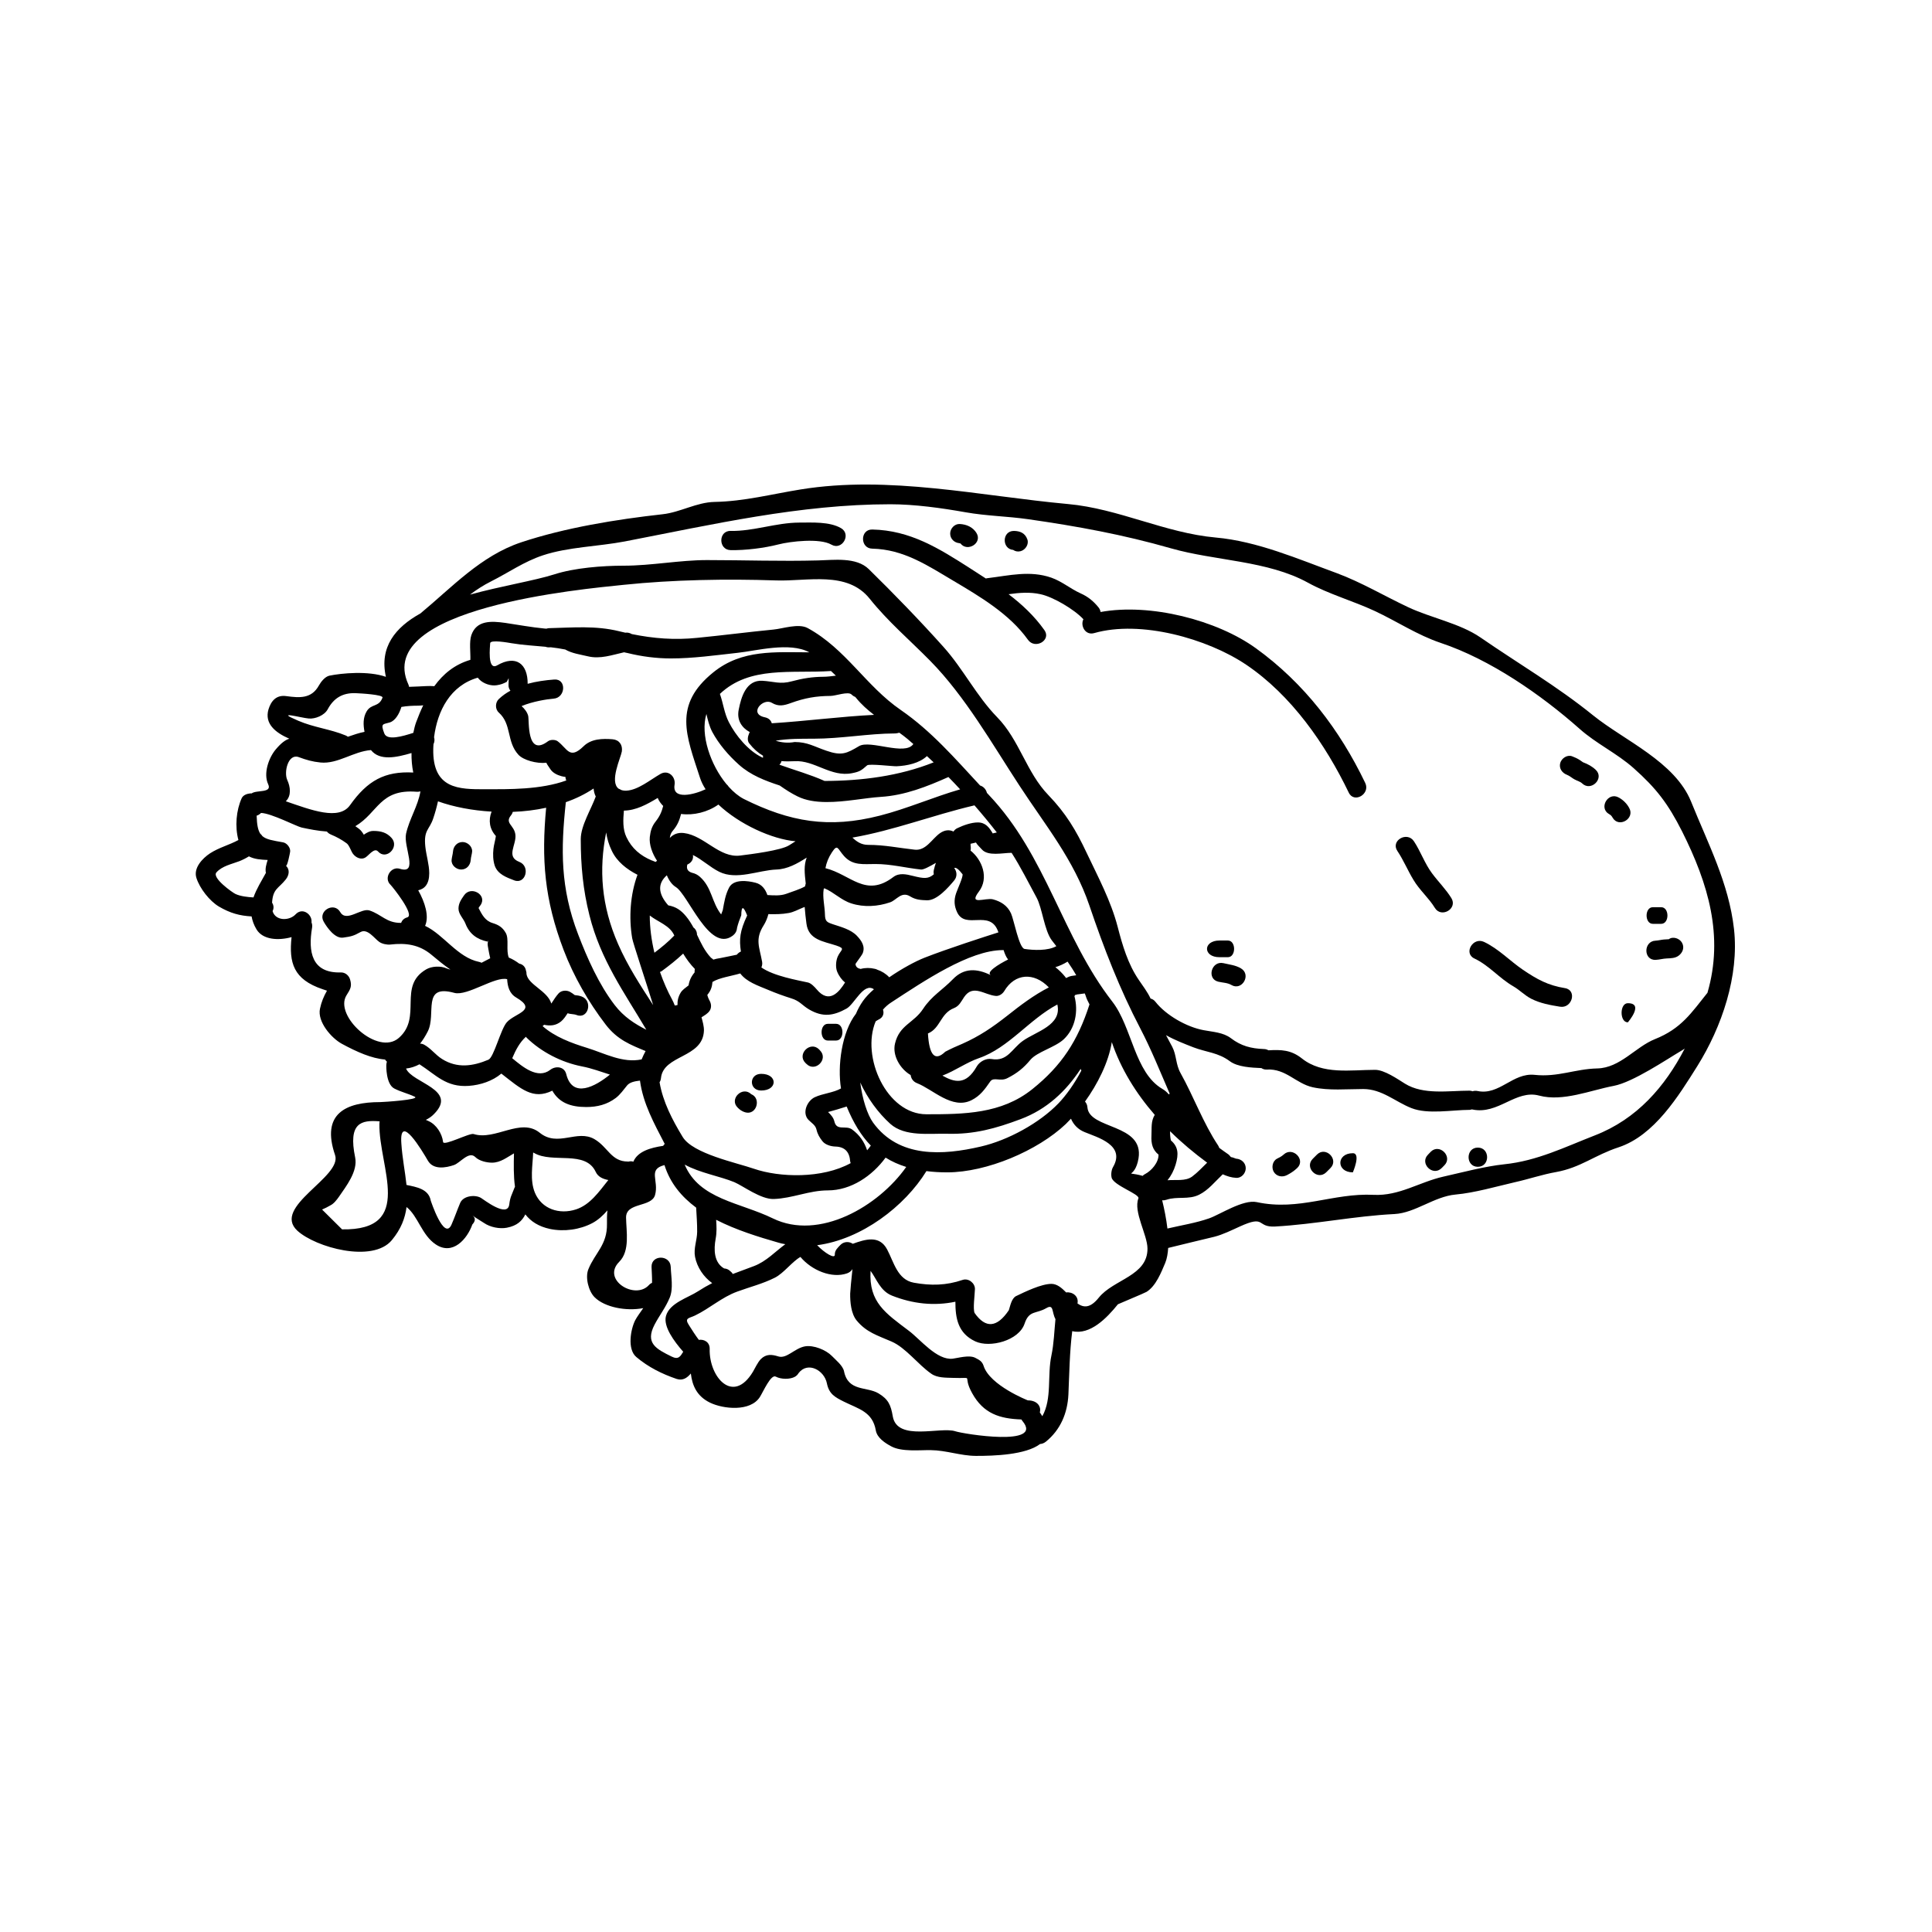 <svg xmlns="http://www.w3.org/2000/svg" xmlns:xlink="http://www.w3.org/1999/xlink" width="400" zoomAndPan="magnify" viewBox="0 0 300 300" height="400" preserveAspectRatio="xMidYMid meet" version="1.0"><defs><clipPath id="1c095035e3"><path d="M 30 75 L 270 75 L 270 226.648 L 30 226.648 Z M 30 75 " clip-rule="nonzero"/></clipPath></defs><g clip-path="url(#1c095035e3)"><path fill="currentColor" d="M 41.289 135.539 C 41.145 134.887 41.352 134.227 41.562 133.535 C 40.551 133.496 39.492 133.426 38.652 132.973 C 38.188 133.262 37.688 133.52 37.16 133.727 C 35.969 134.18 34.484 134.469 33.605 135.469 C 32.863 136.312 36.086 138.59 36.551 138.809 C 37.316 139.176 38.48 139.305 39.359 139.352 C 39.828 138.008 40.629 136.754 41.289 135.539 Z M 58.914 174.512 C 58.914 174.371 58.945 174.254 58.945 174.121 C 56.082 173.891 54.035 174.332 55.148 179.73 C 55.59 181.887 53.738 184.207 52.625 185.84 C 52.277 186.328 51.848 186.898 51.305 187.168 C 50.891 187.41 50.449 187.637 50.012 187.816 C 51.047 188.836 52.082 189.859 53.117 190.895 C 64.477 191.09 58.797 181.227 58.914 174.512 Z M 59.395 108.332 C 59.559 107.859 55.965 107.664 55.188 107.633 C 53.211 107.57 51.824 108.387 50.891 110.133 C 50.387 111.082 48.953 111.664 47.941 111.57 C 46.738 111.469 42.465 110.277 46.324 111.922 C 48.758 112.969 51.289 113.211 53.668 114.199 C 53.801 114.254 53.918 114.324 54.02 114.402 C 54.875 114.105 55.73 113.812 56.602 113.641 C 56.398 112.566 56.352 111.445 56.922 110.48 C 57.645 109.227 58.836 109.852 59.395 108.332 Z M 54.359 125.016 C 57.062 121.211 59.746 119.723 64.172 119.957 C 63.969 118.984 63.883 117.934 63.898 116.93 C 61.559 117.617 58.973 118.184 57.605 116.473 C 57.598 116.473 57.598 116.473 57.598 116.473 C 54.875 116.676 52.453 118.664 49.777 118.402 C 48.512 118.277 47.578 118.004 46.379 117.562 C 44.73 116.969 44.043 119.918 44.613 121.133 C 45.078 122.145 45.289 123.551 44.379 124.422 C 48.332 125.777 52.633 127.465 54.359 125.016 Z M 65.719 109.516 C 65.449 109.555 65.176 109.578 64.918 109.578 C 64.141 109.578 63.168 109.617 62.328 109.773 C 62.008 110.832 61.387 111.898 60.555 112.168 C 59.496 112.504 59.043 112.254 59.676 113.891 C 60.117 115.039 62.508 114.34 64.18 113.797 C 64.312 113.148 64.453 112.582 64.621 112.137 C 64.957 111.234 65.316 110.355 65.719 109.516 Z M 69.344 150.371 C 69.539 150.457 69.742 150.508 69.938 150.555 C 68.902 149.848 67.922 149.031 67.004 148.262 C 65.082 146.652 62.988 146.395 60.609 146.668 C 60.102 146.727 59.324 146.566 58.898 146.262 C 58.109 145.711 57.062 144.113 55.965 144.738 C 54.891 145.344 54.484 145.422 53.273 145.594 C 52.004 145.766 50.789 144.035 50.27 143.133 C 49.297 141.461 51.871 139.961 52.836 141.633 C 53.785 143.266 56.082 140.949 57.371 141.375 C 59.277 142.008 60.023 143.336 62.281 143.305 C 62.422 142.926 62.719 142.59 63.238 142.449 C 64.492 142.098 60.918 137.656 60.633 137.383 C 59.551 136.383 60.672 134.469 62.086 134.902 C 65.051 135.836 62.617 131.488 63.051 129.465 C 63.559 127.16 64.895 125.191 65.285 122.883 C 65.113 122.93 64.918 122.961 64.707 122.945 C 58.953 122.477 58.734 126.195 55.18 128.289 C 55.34 128.406 55.52 128.523 55.691 128.656 C 56.043 128.91 56.273 129.246 56.492 129.613 C 56.961 129.285 57.449 129.012 58.02 129.027 C 59.129 129.035 60.039 129.262 60.805 130.117 C 62.07 131.535 59.969 133.648 58.695 132.211 C 58.148 131.605 57.324 132.738 56.828 133.09 C 56.121 133.609 55.238 133.168 54.797 132.562 C 54.5 132.156 54.23 131.23 53.816 130.941 C 53.055 130.383 52.254 129.945 51.375 129.582 C 51.109 129.465 50.914 129.316 50.758 129.121 C 49.367 129.027 47.965 128.742 46.836 128.5 C 46.051 128.328 42.129 126.281 40.535 126.234 C 40.34 126.43 40.109 126.586 39.852 126.656 C 39.852 126.672 39.852 126.672 39.852 126.688 C 39.891 128.07 40.062 128.91 40.418 129.457 C 40.551 129.559 40.652 129.691 40.746 129.832 C 41.367 130.375 42.379 130.516 43.969 130.801 C 44.566 130.918 45.117 131.629 45.055 132.234 C 45.039 132.406 44.605 134.613 44.395 134.43 C 45.055 135.02 44.879 135.914 44.395 136.535 C 43.242 137.992 42.387 137.969 42.246 140.168 C 42.52 140.574 42.543 141.066 42.324 141.477 C 42.777 143.039 44.938 143.016 45.91 141.969 C 46.984 140.832 48.527 142.008 48.371 143.234 C 48.473 143.484 48.512 143.758 48.457 144.066 C 47.832 147.754 48.371 151.133 52.922 151 C 53.598 150.977 54.176 151.465 54.359 152.09 C 54.68 153.172 54.406 153.59 53.801 154.555 C 51.824 157.73 58.68 164.016 61.93 161.168 C 65.617 157.941 61.723 153.141 66.164 150.531 C 67.027 150.02 68.426 149.949 69.344 150.371 Z M 79.879 184.461 C 79.902 184.398 79.941 184.344 79.965 184.281 C 79.73 182.586 79.77 180.766 79.809 179.094 C 78.766 179.676 77.738 180.539 76.395 180.539 C 75.578 180.539 74.402 180.27 73.797 179.66 C 72.809 178.688 71.453 180.578 70.496 180.906 C 69.23 181.344 67.285 181.684 66.445 180.23 C 65.547 178.688 61.977 172.676 62.32 177.539 C 62.469 179.84 62.91 181.965 63.121 183.996 C 64.66 184.32 66.551 184.609 66.887 186.43 C 66.887 186.43 68.957 192.754 70.109 190.156 C 70.598 189.043 70.988 187.895 71.461 186.781 C 71.945 185.668 73.758 185.473 74.676 186.004 C 75.078 186.234 78.805 189.176 79.078 187.027 C 79.219 185.848 79.461 185.574 79.879 184.461 Z M 78.695 158.742 C 79.965 157.301 83.574 156.898 80.137 154.883 C 79.086 154.258 78.812 153.164 78.75 152.051 C 76.922 151.543 72.566 154.711 70.559 154.176 C 65.41 152.75 67.805 157.441 66.422 160.164 C 66.047 160.895 65.656 161.52 65.23 162.055 C 65.449 162.062 65.664 162.102 65.891 162.234 C 66.934 162.816 67.609 163.797 68.645 164.445 C 71.004 165.922 73.422 165.57 75.844 164.551 C 76.691 164.188 77.738 159.824 78.695 158.742 Z M 87.941 121.188 C 87.848 121.016 87.801 120.82 87.801 120.641 C 87.59 120.617 87.379 120.578 87.176 120.523 C 86.523 120.348 85.855 120.02 85.48 119.469 C 85.039 118.828 84.875 118.574 84.844 118.441 C 83.32 118.609 81.266 118.027 80.504 117.203 C 78.621 115.141 79.492 112.48 77.461 110.652 C 76.859 110.125 76.883 109.074 77.461 108.543 C 78.012 108.023 78.613 107.594 79.258 107.254 C 79.078 107.02 78.945 106.73 78.961 106.359 C 78.984 106.008 78.984 105.656 78.984 105.309 C 78.891 105.5 78.805 105.68 78.695 105.875 C 78.129 106.164 77.793 106.297 77.156 106.398 C 76.254 106.551 75.102 106.18 74.441 105.516 C 74.348 105.426 74.277 105.324 74.184 105.23 C 69.953 106.449 67.922 110.34 67.402 114.473 C 67.508 114.832 67.477 115.219 67.316 115.547 C 67.301 115.785 67.277 116.035 67.277 116.285 C 67.145 122.555 71.297 122.555 75.273 122.555 C 79.078 122.555 83.941 122.633 87.941 121.188 Z M 94.707 166.863 C 93.309 166.426 91.914 165.883 90.344 165.586 C 87.184 164.965 84.043 163.355 81.762 161.121 C 81.73 161.066 81.699 161.027 81.66 160.988 C 80.703 161.867 80.098 162.996 79.539 164.32 C 81.156 165.664 83.488 167.625 85.441 166.125 C 86.266 165.477 87.629 165.586 87.926 166.785 C 88.898 170.66 92.469 168.691 94.707 166.863 Z M 89.449 187.793 C 91.629 187.074 92.996 185.07 94.461 183.234 C 93.621 183.078 92.863 182.742 92.508 181.98 C 90.91 178.527 85.801 180.711 82.93 179.031 C 82.891 179 82.844 178.992 82.789 178.961 C 82.711 181.023 82.262 183.211 83.047 185.176 C 84.098 187.738 86.852 188.641 89.449 187.793 Z M 100.363 159.898 C 96.957 154.145 93.254 149.047 91.527 142.121 C 90.531 138.164 90.18 134.398 90.18 130.297 C 90.18 128.227 91.77 125.699 92.508 123.684 C 92.312 123.293 92.211 122.867 92.172 122.438 C 90.871 123.309 89.418 124.02 87.863 124.562 C 87.07 131.898 87.008 137.867 89.762 145.062 C 91.184 148.789 92.996 152.875 95.457 156.074 C 96.855 157.887 98.535 158.973 100.363 159.898 Z M 101.422 156.074 C 100.309 152.445 98.281 146.41 98.164 145.68 C 97.633 142.512 97.852 138.918 98.988 135.836 C 97.332 134.996 95.789 133.789 95.004 132.117 C 94.523 131.137 94.266 130.195 94.125 129.262 C 92.973 135.043 93.371 140.637 95.977 146.59 C 97.477 150.02 99.453 153.031 101.422 156.074 Z M 99.633 164.5 C 99.805 164.07 100.016 163.641 100.246 163.207 C 97.93 162.242 95.867 161.473 94.047 159.09 C 91.371 155.598 89.09 151.621 87.527 147.531 C 84.523 139.648 84.059 133.387 84.805 125.426 C 83.125 125.793 81.383 126.004 79.629 126.066 C 79.578 126.242 79.492 126.438 79.344 126.609 C 78.324 127.863 79.887 128.125 80.035 129.652 C 80.184 131.238 78.535 133.012 80.625 133.828 C 82.402 134.5 81.637 137.383 79.84 136.699 C 78.637 136.234 77.289 135.758 76.82 134.414 C 76.551 133.582 76.527 132.676 76.621 131.812 C 76.684 131.199 76.914 130.477 77 129.816 C 76.004 128.719 75.812 127.371 76.332 126.027 C 73.352 125.855 70.465 125.309 68.008 124.43 C 67.812 125.324 67.57 126.203 67.285 127.043 C 66.691 128.891 65.758 128.812 66.047 131.488 C 66.188 132.816 66.652 134.266 66.652 135.586 C 66.652 137.285 65.938 138.023 64.941 138.242 C 65.977 140.094 66.676 142.262 66.008 143.766 C 68.918 145.141 71.043 148.672 74.379 149.359 C 74.535 149.383 74.652 149.438 74.77 149.5 C 75.219 149.258 75.672 149.023 76.121 148.797 C 76.02 148.324 75.902 147.84 75.828 147.352 C 75.789 147.078 75.695 146.742 75.727 146.473 C 75.805 145.988 75.805 145.902 75.711 146.215 C 74.051 145.863 72.895 145.023 72.27 143.406 C 71.969 142.629 71.195 141.953 71.195 141.09 C 71.195 140.27 71.609 139.68 72.047 139.043 C 73.117 137.461 75.711 138.957 74.621 140.543 C 74.504 140.691 74.402 140.832 74.309 140.996 C 74.848 142.023 75.305 142.977 76.504 143.336 C 77.445 143.625 78.035 143.996 78.535 144.867 C 79.078 145.809 78.543 147.57 79.008 148.695 C 79.594 148.93 80.137 149.266 80.625 149.629 C 81.148 149.73 81.574 150.105 81.676 150.727 C 81.738 150.898 81.762 151.078 81.754 151.25 C 81.996 152.914 85.039 153.863 85.605 155.832 C 85.637 155.785 85.66 155.754 85.684 155.715 C 86.012 155.207 86.336 154.711 86.734 154.258 C 87.176 153.77 87.98 153.715 88.531 154.027 C 88.797 154.176 89.012 154.336 89.246 154.516 C 89.605 154.547 89.984 154.609 90.336 154.742 C 92.102 155.426 91.34 158.312 89.543 157.613 C 89.09 157.441 88.586 157.496 88.133 157.34 C 87.84 157.793 87.551 158.25 87.121 158.609 C 86.305 159.277 85.41 159.324 84.492 159.129 C 84.414 159.191 84.344 159.27 84.254 159.332 C 86.129 161.004 88.758 161.977 91.137 162.707 C 93.875 163.551 96.707 165.129 99.633 164.5 Z M 102.98 125.148 C 102.629 124.797 102.324 124.391 102.129 123.902 C 100.465 124.914 98.73 125.848 96.879 125.871 C 96.754 127.293 96.676 128.742 97.27 129.984 C 98.109 131.758 99.453 132.871 101.203 133.609 C 101.305 133.633 101.406 133.672 101.516 133.727 C 101.602 133.766 101.68 133.789 101.773 133.828 C 101.773 133.828 101.789 133.828 101.797 133.844 C 101.867 133.773 101.938 133.727 102.023 133.656 C 101.289 132.547 100.777 131.152 100.902 129.961 C 101.012 129.035 101.211 128.328 101.789 127.59 C 102.457 126.742 102.754 126.043 102.98 125.148 Z M 101.617 147.941 C 102.691 147.133 103.766 146.254 104.707 145.266 C 104.012 143.688 102.238 143.211 100.895 142.16 C 100.895 144.066 101.164 146.027 101.617 147.941 Z M 102.98 177.926 C 103.039 177.809 103.117 177.723 103.219 177.633 C 101.539 174.387 99.859 171.367 99.375 167.797 C 98.551 167.891 97.773 168.055 97.371 168.551 C 96.824 169.219 96.312 169.961 95.625 170.488 C 94.25 171.523 92.746 171.898 91.02 171.898 C 88.57 171.898 86.805 171.211 85.762 169.359 C 82.758 170.824 80.914 169.105 77.848 166.707 C 76.488 167.859 74.621 168.48 72.801 168.613 C 69.27 168.871 67.695 166.902 65.137 165.262 C 64.469 165.617 63.75 165.852 63.051 165.922 C 63.969 168.172 71.195 169.184 67.379 173 C 67.004 173.391 66.574 173.672 66.125 173.891 C 66.289 173.965 66.438 174.035 66.551 174.082 C 67.766 174.629 68.645 176.027 68.801 177.32 C 68.879 178.02 72.895 175.895 73.539 176.09 C 76.898 177.156 80.836 173.492 83.801 175.887 C 86.633 178.191 89.605 175.312 92.312 176.891 C 94.414 178.121 94.902 180.363 97.484 180.363 C 97.516 180.363 97.539 180.379 97.562 180.379 C 97.836 180.301 98.109 180.301 98.344 180.387 C 99.02 178.781 101.012 178.215 102.98 177.926 Z M 107.855 151 C 107.855 150.805 107.863 150.625 107.895 150.457 C 107.195 149.746 106.598 148.93 106.082 148.074 C 105.031 149.062 103.906 149.949 102.77 150.781 C 102.676 150.844 102.59 150.898 102.48 150.922 C 103.027 152.484 103.672 153.949 104.363 155.207 C 104.52 155.488 104.66 155.816 104.777 156.133 C 104.914 156.125 105.055 156.094 105.203 156.059 C 105.172 155.426 105.305 154.789 105.695 154.137 C 105.934 153.73 106.441 153.379 106.922 153.008 C 107.023 152.309 107.312 151.637 107.855 151 Z M 108.387 200.512 C 109.125 200.031 109.848 199.617 110.586 199.242 C 109.242 198.273 108.246 196.785 107.926 195.168 C 107.672 193.844 108.246 192.578 108.254 191.27 C 108.27 190.016 108.16 188.758 108.098 187.52 C 105.836 185.84 104.051 183.715 103.18 180.914 C 100.543 181.574 102.34 183.285 101.719 185.551 C 101.172 187.52 97.168 186.648 97.215 189.082 C 97.246 191.207 97.852 194.234 96.156 195.93 C 93.371 198.707 98.59 201.906 100.754 199.555 C 100.902 199.383 101.09 199.266 101.25 199.191 C 101.266 198.371 101.203 197.562 101.172 196.73 C 101.113 194.801 104.09 194.816 104.152 196.73 C 104.199 198.195 104.582 200.086 103.996 201.492 C 103.375 203.016 102.395 204.246 101.641 205.688 C 100.133 208.582 101.914 209.469 104.277 210.641 C 105.359 211.188 105.656 210.602 106.09 209.902 C 104.668 208.277 102.965 205.98 103.414 204.34 C 103.973 202.316 106.844 201.516 108.387 200.512 Z M 116.02 142.16 C 115.434 140.652 115.125 140.637 115.102 142.121 C 114.844 142.762 114.617 143.391 114.453 144.051 C 114.398 144.621 114.184 144.992 113.715 145.336 C 110.129 147.895 106.867 138.918 104.93 137.734 C 104.332 137.359 103.867 136.699 103.547 135.914 C 102.094 137.191 102.16 138.762 103.766 140.582 C 104.977 140.809 105.719 141.32 106.512 142.262 C 106.984 142.824 107.352 143.43 107.688 144.035 C 107.723 144.074 107.777 144.09 107.816 144.129 C 108.113 144.426 108.23 144.777 108.23 145.141 C 108.82 146.379 109.391 147.641 110.402 148.719 C 110.539 148.797 110.656 148.906 110.766 149.008 C 111.086 148.906 111.438 148.828 111.84 148.773 C 112.215 148.719 113.934 148.332 114.414 148.246 C 114.586 148.027 114.805 147.855 115.047 147.754 C 114.766 145.863 114.867 144.605 116.02 142.16 Z M 121.945 193.199 C 121.574 193.137 121.207 193.066 120.844 192.949 C 117.754 192.062 114.281 190.988 111.203 189.41 C 111.273 190.406 111.312 191.387 111.125 192.359 C 110.82 194.023 110.844 196.047 112.445 196.965 C 112.773 196.98 113.117 197.098 113.418 197.406 C 113.496 197.469 113.559 197.547 113.637 197.609 C 113.699 197.672 113.738 197.75 113.777 197.828 C 114.852 197.414 115.941 197.027 117.094 196.59 C 119.02 195.852 120.383 194.336 121.945 193.199 Z M 122.539 131.254 C 122.879 131.043 123.199 130.84 123.527 130.633 C 119.902 130.32 114.812 128.016 111.551 124.93 C 109.895 126.117 107.672 126.648 105.758 126.391 C 105.523 127.332 105.188 128.172 104.48 128.988 C 104.191 129.316 104.051 129.699 104.012 130.117 C 104.527 129.559 105.242 129.238 106.199 129.355 C 109.367 129.738 111.699 133.27 114.945 132.848 C 116.617 132.641 121.301 132.055 122.539 131.254 Z M 110.773 104.391 C 115.203 100.816 120.352 101.285 125.672 101.293 C 122.617 99.629 117.387 101.074 114.531 101.371 C 111.086 101.75 107.633 102.242 104.176 102.242 C 101.93 102.242 99.633 101.945 97.445 101.402 C 97.27 101.363 97.09 101.34 96.91 101.285 C 95.059 101.699 93.191 102.383 91.262 101.906 C 90.188 101.645 88.797 101.465 87.77 100.855 C 87.031 100.703 86.297 100.602 85.527 100.508 C 85.41 100.508 85.309 100.508 85.195 100.523 C 85.016 100.523 84.859 100.484 84.703 100.43 C 82.93 100.258 81.148 100.172 79.414 99.875 C 79.023 99.809 76.113 99.277 76.113 99.883 C 76.113 100.258 75.617 104.219 77.195 103.316 C 80.137 101.621 81.957 103.098 81.934 106.18 C 83.281 105.812 84.68 105.617 86.066 105.516 C 87.98 105.371 87.863 108.348 85.957 108.488 C 84.922 108.566 82.656 108.934 80.992 109.641 C 81.48 110.086 81.855 110.574 82.012 111.141 C 82.207 111.844 81.715 117.641 85.094 115.102 C 85.465 114.824 86.219 114.824 86.594 115.102 C 88.141 116.27 88.43 118.004 90.617 115.879 C 91.805 114.707 93.559 114.668 95.121 114.793 C 96.156 114.883 96.707 115.672 96.559 116.684 C 96.406 117.641 94.598 121.383 96.062 122.469 C 96.211 122.516 96.328 122.586 96.453 122.664 C 96.676 122.742 96.934 122.789 97.27 122.773 C 99.059 122.688 100.973 121.086 102.559 120.176 C 103.781 119.477 104.953 120.617 104.746 121.863 C 104.348 124.289 107.855 123.371 109.562 122.555 C 109.188 121.973 108.891 121.383 108.695 120.773 C 106.559 114.199 104.465 109.484 110.773 104.391 Z M 125.012 137.633 C 125.035 137.477 125.074 137.34 125.113 137.191 C 124.934 135.562 124.801 134.414 125.262 133.168 C 123.797 134.109 122.258 134.965 120.562 135.02 C 117.777 135.121 114.398 136.715 111.684 135.371 C 110.238 134.652 109.031 133.465 107.594 132.762 C 107.688 133.301 107.492 133.844 106.867 134.18 C 106.828 134.195 106.777 134.219 106.73 134.242 C 106.551 134.887 106.777 135.316 107.453 135.523 C 107.918 135.625 108.332 135.836 108.68 136.148 C 110.57 137.836 110.48 140.07 111.98 141.992 C 112.059 141.773 112.152 141.555 112.23 141.336 C 112.469 140.055 112.617 138.98 113.211 137.828 C 113.926 136.457 116.113 136.762 117.301 137.066 C 118.297 137.309 118.852 138.086 119.16 138.98 C 120.148 139.043 121.191 139.121 122.109 138.785 C 123.043 138.434 124.133 138.125 124.988 137.648 C 124.996 137.633 125.012 137.633 125.012 137.633 Z M 129.797 104.918 C 129.555 104.676 129.297 104.43 129.035 104.195 C 122.926 104.605 116.422 103.355 111.785 107.75 C 112.309 109.215 112.461 110.754 113.172 112.129 C 114.238 114.223 116.195 116.582 118.32 117.602 C 118.375 117.633 118.43 117.652 118.477 117.676 C 118.469 117.594 118.469 117.484 118.477 117.398 C 118.492 117.383 118.492 117.367 118.5 117.359 C 117.73 116.914 117.016 116.293 116.328 115.414 C 115.996 114.977 116.121 114.355 116.312 113.91 C 116.352 113.836 116.383 113.758 116.422 113.68 C 115.164 112.992 114.375 111.805 114.711 110.176 C 115.086 108.273 115.84 105.555 118.398 105.711 C 120.133 105.812 121.152 106.297 122.965 105.789 C 124.586 105.348 126.164 105.098 127.836 105.09 C 128.449 105.09 129.113 104.996 129.797 104.918 Z M 131.219 152.562 C 130.746 152.176 130.316 151.645 129.992 150.875 C 129.719 150.199 129.797 149.172 130.086 148.527 C 130.574 147.43 131.375 147.336 129.875 146.828 C 127.844 146.16 125.539 145.949 125.223 143.406 C 125.113 142.566 125.012 141.695 124.949 140.832 C 124.84 140.871 124.754 140.91 124.652 140.949 C 123.953 141.227 123.215 141.648 122.461 141.773 C 121.402 141.969 120.383 141.969 119.316 141.945 C 119.16 142.566 118.883 143.211 118.594 143.664 C 117.199 145.848 117.926 147.055 118.336 149.32 C 118.398 149.652 118.344 149.965 118.227 150.223 C 120.148 151.566 123.797 152.191 125.465 152.562 C 125.969 152.68 126.512 153.277 126.801 153.613 C 128.777 156.012 130.355 153.949 131.219 152.562 Z M 135.719 111.004 C 134.723 110.238 133.758 109.398 132.895 108.324 C 132.855 108.285 132.832 108.25 132.793 108.211 C 132.598 108.141 132.41 108.023 132.23 107.844 C 131.703 107.316 129.75 108.062 128.973 108.062 C 126.691 108.078 124.949 108.387 122.801 109.168 C 121.73 109.555 120.895 109.758 119.84 109.129 C 118.477 108.309 116.156 110.863 118.805 111.391 C 119.395 111.523 119.723 111.883 119.84 112.309 C 125.152 111.977 130.652 111.25 135.719 111.004 Z M 134.645 178.617 C 134.848 178.387 135.039 178.152 135.219 177.887 C 133.711 176.34 132.504 174.332 131.469 171.82 C 130.59 172.113 129.305 172.48 128.582 172.676 C 129.027 173.102 129.422 173.555 129.555 174.113 C 129.906 175.688 131.336 174.668 132.309 175.383 C 133.477 176.23 134.223 177.336 134.645 178.617 Z M 135.703 153.613 C 134.098 152.5 132.684 155.934 131.445 156.617 C 129.383 157.754 127.758 157.977 125.656 156.758 C 124.539 156.109 124.227 155.441 122.863 155.023 C 121.676 154.648 120.484 154.219 119.332 153.73 C 117.598 153.008 115.934 152.461 114.945 151.156 C 113.496 151.582 111.699 151.816 110.633 152.477 C 110.57 153.164 110.426 153.785 109.832 154.484 C 109.895 154.766 110.012 155.078 110.207 155.426 C 110.457 155.895 110.496 156.477 110.207 156.93 C 109.91 157.395 109.383 157.676 108.93 157.965 C 109.109 158.648 109.328 159.363 109.305 160.055 C 109.133 164.328 103.02 163.758 102.637 167.391 C 102.613 167.656 102.535 167.875 102.418 168.055 C 102.934 171.094 104.402 173.902 106.004 176.543 C 107.586 179.156 114.359 180.539 117.086 181.488 C 121.027 182.844 127.664 183.055 132.094 180.609 C 132.062 180.516 132.031 180.441 132.016 180.34 C 131.914 178.898 131.211 178.074 129.711 178.035 C 129.051 178.02 128.156 177.77 127.719 177.219 C 127.27 176.652 126.949 176.121 126.785 175.406 C 126.629 174.691 125.984 174.355 125.531 173.883 C 124.508 172.809 125.324 170.934 126.527 170.371 C 127.781 169.789 129.398 169.688 130.59 169.012 C 130.023 165.555 130.691 160.266 132.918 157.402 C 133.203 156.719 133.555 156.059 134.004 155.426 C 134.418 154.844 135 154.219 135.703 153.613 Z M 140.719 181.203 C 139.547 180.836 138.473 180.363 137.516 179.754 C 135.43 182.602 132.145 184.844 128.543 184.844 C 125.633 184.844 123.059 186.082 120.156 186.18 C 118.164 186.258 115.395 184.152 114.027 183.566 C 111.738 182.625 108.68 182.137 106.316 180.836 C 108.566 186.234 114.906 186.703 119.992 189.184 C 127.199 192.715 136.426 187.309 140.719 181.203 Z M 141.824 115.531 C 141.52 115.289 141.242 115.016 140.945 114.77 C 140.52 114.418 140.09 114.09 139.645 113.773 C 139.43 113.836 139.18 113.891 138.898 113.891 C 135.016 113.891 130.566 114.707 126.305 114.707 C 124.43 114.707 122.359 114.691 120.445 115.016 C 121.402 115.32 122.383 115.406 123.395 115.219 C 125.418 115.234 126.344 115.895 128.305 116.566 C 130.707 117.406 131.469 116.992 133.398 115.855 C 135.141 114.832 140.527 117.422 141.824 115.531 Z M 145.008 135.082 C 145.094 134.684 145.211 134.32 145.324 133.984 C 144.383 134.535 143.387 135.074 143 135.02 C 140.594 134.762 138.355 134.164 135.934 134.164 C 134.059 134.164 132.426 134.438 131.082 132.949 C 130.031 131.781 130.086 130.98 129.184 132.344 C 128.645 133.152 128.328 133.961 128.172 134.809 C 132.113 135.797 134.41 139.453 138.711 136.188 C 139.621 135.492 140.75 135.758 141.715 136 C 143.48 136.441 144.137 136.504 145.008 135.758 C 144.953 135.547 144.953 135.332 145.008 135.082 Z M 149.09 122.57 C 148.5 121.926 147.895 121.289 147.27 120.656 C 143.941 122.145 140.488 123.504 136.797 123.738 C 134.301 123.895 131.18 124.562 128.305 124.539 C 128.273 124.539 128.266 124.539 128.234 124.539 C 126.652 124.523 125.129 124.305 123.836 123.66 C 122.926 123.219 122.008 122.633 121.074 121.973 C 118.789 121.227 116.547 120.363 114.75 118.75 C 113.133 117.305 111.621 115.555 110.594 113.641 C 110.129 112.738 109.91 111.805 109.691 110.863 C 108.703 114.105 110.355 118.805 112.797 121.754 C 112.938 121.871 113.055 122.012 113.148 122.16 C 113.887 122.984 114.688 123.645 115.488 124.059 C 122.656 127.629 128.684 128.68 136.605 126.656 C 140.852 125.574 144.914 123.777 149.09 122.57 Z M 154.242 129.387 C 154.43 129.355 154.605 129.301 154.785 129.262 C 153.688 127.855 152.523 126.438 151.316 125.055 C 144.719 126.609 138.789 128.949 132.363 130.062 C 132.996 130.656 133.719 131.191 134.793 131.191 C 137.359 131.191 139.555 131.668 142.027 131.938 C 143.777 132.133 144.695 130.281 145.941 129.387 C 146.727 128.836 147.441 128.82 148.055 129.121 C 148.211 128.891 148.406 128.703 148.695 128.578 C 149.598 128.148 150.828 127.707 151.836 127.707 C 153.043 127.707 153.621 128.508 154.156 129.418 C 154.195 129.418 154.203 129.402 154.242 129.387 Z M 155.035 144.777 C 154.996 144.684 154.965 144.598 154.934 144.504 C 153.621 141.219 149.945 144.363 148.641 141.695 C 148.164 140.699 148.094 139.781 148.469 138.691 C 148.734 137.93 149.52 136.266 149.473 135.766 C 148.859 134.965 148.438 134.652 148.172 134.785 C 148.578 135.316 148.695 136.094 148.148 136.738 C 147.27 137.789 145.496 139.844 143.941 139.797 C 142.977 139.766 142.184 139.719 141.328 139.191 C 139.973 138.355 139.219 139.766 138.223 140.109 C 136.309 140.77 134.145 140.91 132.207 140.285 C 130.605 139.781 129.516 138.566 127.992 137.922 C 127.961 137.984 127.938 138.039 127.898 138.086 C 127.703 139.328 128.07 140.77 128.094 141.945 C 128.117 143.094 128.387 143.195 129.375 143.531 C 130.59 143.934 132.113 144.324 133.047 145.297 C 133.797 146.082 134.41 146.992 133.93 148.09 C 133.797 148.387 132.84 149.613 132.84 149.707 C 132.895 150.184 133.227 150.379 133.641 150.457 C 134.34 150.262 135.094 150.262 135.82 150.434 C 135.973 150.457 136.105 150.508 136.215 150.57 C 136.914 150.805 137.578 151.211 138.082 151.754 C 139.996 150.434 142.098 149.289 143.566 148.711 C 147.062 147.336 153.027 145.414 155.035 144.777 Z M 148.352 222.25 C 149.59 222.66 162.16 224.707 158.762 220.648 C 158.691 220.57 158.66 220.492 158.605 220.414 C 155.238 220.297 152.719 219.52 150.957 216.336 C 149.277 213.309 151.551 214.098 147.957 213.957 C 146.906 213.918 145.535 213.973 144.617 213.316 C 142.555 211.895 140.656 209.273 138.441 208.316 C 136.215 207.344 134.535 206.891 132.996 205.016 C 132.145 203.949 132 202.168 132.016 200.863 C 132.016 200.59 132.207 198.488 132.371 197.066 C 132.191 197.359 131.898 197.594 131.531 197.727 C 129.129 198.559 126.023 197.246 124.289 195.176 C 122.957 195.945 121.73 197.672 120.344 198.387 C 118.453 199.344 116.445 199.836 114.477 200.559 C 112.074 201.438 110.207 203.164 107.941 204.262 C 107.023 204.715 106.223 204.613 106.977 205.766 C 107.477 206.551 107.957 207.312 108.512 208.051 C 109.328 207.934 110.223 208.395 110.199 209.453 C 110.082 213.809 113.816 218.156 116.914 213.008 C 117.246 212.453 117.652 211.535 118.141 211.039 C 118.969 210.215 119.848 210.309 120.855 210.625 C 122.156 211.039 123.379 209.352 124.996 209.062 C 126.336 208.828 128.266 209.621 129.168 210.547 C 129.75 211.156 130.879 212.043 131.059 212.93 C 131.703 216.125 134.59 215.27 136.41 216.359 C 137.941 217.277 138.332 218.172 138.629 219.93 C 139.312 223.875 146.043 221.488 148.352 222.25 Z M 162.863 153.324 C 160.559 150.922 157.578 151.117 155.93 153.91 C 155.664 154.336 155.152 154.688 154.645 154.648 C 152.895 154.516 151.098 152.758 149.707 154.828 C 149.223 155.551 148.953 156.211 148.133 156.539 C 146.012 157.363 146.043 159.668 144.09 160.477 C 144.289 163.898 145.188 164.848 146.781 163.309 C 147.645 162.855 148.523 162.453 149.434 162.078 C 152.094 160.895 154.102 159.527 156.391 157.73 C 158.434 156.109 160.543 154.508 162.863 153.324 Z M 163.266 210.465 C 163.656 208.594 163.703 206.707 163.891 204.832 C 163.289 203.734 163.664 202.426 162.457 203.133 C 160.887 204.051 159.797 203.422 159.098 205.531 C 158.219 208.168 153.727 209.352 151.434 208.285 C 148.734 207.016 148.352 204.676 148.352 202.129 C 145.055 202.824 141.73 202.465 138.496 201.18 C 136.66 200.441 136.105 198.559 135.18 197.34 C 134.887 202.23 137.516 203.91 141.148 206.66 C 142.898 207.973 145.473 211.25 147.934 210.977 C 148.656 210.898 150.477 210.348 151.426 210.836 C 152.047 211.156 152.508 211.383 152.73 212.082 C 153.695 215.133 159.602 217.449 159.602 217.449 C 161.121 217.449 161.711 218.461 161.461 219.309 C 161.609 219.52 161.734 219.715 161.852 219.906 C 163.391 217.152 162.59 213.629 163.266 210.465 Z M 164.027 146.922 C 163.797 146.613 163.562 146.316 163.328 146.02 C 162.16 144.48 161.844 140.996 160.957 139.375 C 159.719 137.105 158.504 134.645 157.082 132.43 C 157.051 132.43 157.043 132.43 157.012 132.43 C 155.719 132.43 153.418 132.996 152.461 131.898 C 152.164 131.551 151.762 131.215 151.543 130.824 C 151.27 130.902 150.98 130.957 150.711 131.02 C 150.711 131.082 150.711 131.152 150.711 131.238 C 150.711 131.355 150.727 131.473 150.742 131.59 C 150.75 131.781 150.742 131.938 150.703 132.078 C 152.5 133.496 153.613 136.328 151.992 138.457 C 150.32 140.66 153.043 139.352 154.18 139.648 C 155.41 139.977 156.422 140.598 156.988 141.828 C 157.438 142.801 158.234 147.219 159.098 147.352 C 160.504 147.562 162.723 147.66 164.027 146.922 Z M 158.848 161.613 C 160.871 160.172 164.93 159.207 164.184 155.98 C 159.836 158.273 156.621 162.723 152.016 164.305 C 150.086 164.965 148.266 166.297 146.336 167.02 C 148.211 168.07 149.984 168.559 151.66 165.617 C 152.094 164.848 153.09 164.305 153.961 164.445 C 156.461 164.887 157.121 162.824 158.848 161.613 Z M 166.395 151.543 C 166.629 151.504 166.875 151.48 167.117 151.441 C 166.707 150.711 166.254 150.02 165.773 149.32 C 165.148 149.707 164.52 149.988 163.875 150.184 C 164.418 150.602 164.93 151.094 165.398 151.676 C 165.453 151.738 165.492 151.801 165.531 151.871 C 165.812 151.723 166.113 151.598 166.395 151.543 Z M 167.91 166.242 C 167.879 166.156 167.84 166.055 167.832 165.945 C 167.832 165.945 167.832 165.945 167.816 165.961 C 167.84 166.195 167.816 166.156 167.777 166.023 C 165.539 169.414 162.566 172.262 158.457 173.789 C 154.605 175.234 151.27 176.16 147.113 176.051 C 144.367 175.973 140.52 176.559 138.238 174.504 C 136.363 172.809 134.707 170.551 133.578 168.086 C 133.906 170.66 134.668 173.062 135.57 174.316 C 139.586 179.855 146.414 179.406 152.305 178.035 C 156.52 177.062 161.422 174.387 164.379 171.305 C 165.531 170.102 166.859 168.266 167.91 166.242 Z M 170.625 201.492 C 172.914 198.645 178.219 198.133 178.18 193.867 C 178.172 191.734 175.957 188.164 176.773 186.082 C 177.023 185.434 172.945 184.09 172.617 182.883 C 172.492 182.406 172.57 181.668 172.828 181.227 C 174.82 177.809 170.41 176.613 168.441 175.801 C 167.391 175.383 166.691 174.629 166.301 173.711 C 166.02 174.004 165.75 174.277 165.492 174.543 C 161.121 178.688 153.207 182.043 147.094 182.043 C 145.941 182.043 144.859 181.98 143.855 181.848 C 140.488 187.324 133.773 192.453 126.887 193.355 C 128 194.523 129.656 195.562 129.633 194.816 C 129.602 194.156 130.102 193.727 130.512 193.301 C 130.996 192.809 131.727 192.746 132.309 193.066 C 132.348 193.098 132.387 193.105 132.41 193.137 C 134.332 192.453 136.543 191.719 137.754 194.016 C 138.805 195.992 139.352 198.707 141.887 199.176 C 144.539 199.656 146.922 199.617 149.496 198.738 C 150.398 198.441 151.41 199.25 151.387 200.168 C 151.355 201.18 151.059 203.203 151.332 203.875 C 153.043 206.316 154.816 206.176 156.652 203.445 C 156.855 202.855 157.051 201.625 157.773 201.258 C 159.199 200.574 161.695 199.359 163.266 199.359 C 164.129 199.359 164.855 199.977 165.555 200.691 C 166.473 200.551 167.547 201.242 167.312 202.402 C 168.262 203.07 169.281 203.172 170.625 201.492 Z M 177.832 182.293 C 178.781 181.801 179.93 180.516 179.895 179.289 C 178.996 178.566 178.727 177.633 178.797 176.324 C 178.859 175.156 178.688 174.121 179.309 173.117 C 176.398 169.766 174.043 165.984 172.641 161.82 C 172.129 165.004 170.418 168.348 168.48 171.051 C 168.672 171.273 168.828 171.547 168.852 171.93 C 169.102 175.406 177.668 174.434 176.789 179.871 C 176.227 183.234 174.223 181.723 177.434 182.586 C 177.535 182.469 177.668 182.367 177.832 182.293 Z M 181.496 169.945 C 181.535 169.906 181.574 169.852 181.629 169.82 C 180.148 166.41 178.766 162.957 177.086 159.738 C 173.848 153.551 171.414 147.25 169.164 140.621 C 166.73 133.457 162.316 128.156 158.297 121.988 C 154.086 115.555 149.887 108.141 144.422 102.594 C 141.25 99.371 137.887 96.523 135.039 92.961 C 131.531 88.582 125.379 90.301 120.5 90.129 C 112.758 89.871 104.551 90.012 96.84 90.812 C 90.516 91.473 57.996 94.344 63.402 106.258 C 63.473 106.398 63.496 106.52 63.52 106.652 C 64 106.629 64.477 106.613 64.918 106.598 C 65.773 106.574 66.598 106.473 67.438 106.551 C 68.809 104.66 70.582 103.184 73.039 102.461 C 73.078 101.309 72.84 99.684 73.188 98.633 C 73.988 96.297 76.277 96.414 78.48 96.727 C 80.512 97.027 82.5 97.402 84.547 97.598 C 84.648 97.613 84.742 97.613 84.844 97.621 C 84.961 97.598 85.07 97.543 85.195 97.543 C 88.961 97.457 92.492 97.113 96.156 98.023 C 96.48 98.102 96.777 98.164 97.098 98.242 C 97.484 98.188 97.82 98.297 98.109 98.461 C 101.484 99.145 104.738 99.41 108.27 99.043 C 112.238 98.656 116.172 98.141 120.133 97.754 C 121.543 97.621 124 96.758 125.418 97.527 C 131.367 100.777 134.418 106.496 139.871 110.246 C 144.625 113.523 148.305 117.793 152.188 121.973 C 152.73 122.129 153.121 122.594 153.246 123.117 C 153.34 123.219 153.441 123.316 153.535 123.426 C 162.512 132.871 164.93 145.516 172.734 155.551 C 175.793 159.504 176.164 166.543 180.484 169.082 C 180.902 169.32 181.223 169.617 181.496 169.945 Z M 185.105 182.703 C 185.961 182.066 186.684 181.281 187.445 180.539 C 185.434 179.055 183.488 177.438 181.691 175.656 C 181.676 176.145 181.715 176.66 181.82 177.086 C 182.957 178.059 183.051 179.188 182.547 180.852 C 182.273 181.762 181.859 182.562 181.293 183.266 C 182.594 183.156 184.07 183.449 185.105 182.703 Z M 261.605 162.816 C 261.453 162.918 261.312 163.035 261.141 163.121 C 258.797 164.5 253.57 168.047 250.582 168.613 C 246.957 169.297 242.695 171.109 239.004 170.125 C 235.355 169.145 232.664 173.117 228.652 172.285 C 228.629 172.277 228.598 172.262 228.574 172.262 C 228.441 172.285 228.324 172.34 228.184 172.34 C 225.547 172.34 221.703 173.078 219.168 172.066 C 216.645 171.074 214.586 169.105 211.691 169.105 C 209.098 169.105 206.391 169.383 203.848 168.832 C 201.219 168.25 199.676 165.906 196.699 166.078 C 196.355 166.102 196.09 166 195.871 165.852 C 194.332 165.789 192.184 165.688 190.98 164.793 C 189.145 163.426 187.371 163.41 185.324 162.633 C 183.859 162.062 182.406 161.496 181.059 160.742 C 181.379 161.34 181.707 161.938 182.023 162.547 C 182.711 163.859 182.547 165.277 183.324 166.645 C 185.34 170.254 186.855 174.434 189.145 177.863 C 189.223 177.98 189.277 178.113 189.32 178.238 C 189.789 178.59 190.27 178.922 190.762 179.266 C 190.941 179.391 191.09 179.684 191.188 179.684 C 191.398 179.684 191.859 179.918 191.953 179.918 C 192.77 179.973 193.438 180.57 193.438 181.41 C 193.438 182.184 192.77 182.953 191.953 182.898 C 191.203 182.859 190.543 182.641 189.867 182.344 C 188.699 183.441 187.633 184.812 186.203 185.512 C 184.562 186.336 182.777 185.73 181.129 186.297 C 180.887 186.375 180.672 186.406 180.461 186.375 C 180.789 187.723 181.098 189.238 181.277 190.766 C 183.441 190.258 185.703 189.906 187.758 189.184 C 189.438 188.594 193.027 186.211 195.148 186.664 C 201.738 188.086 206.992 185.215 213.301 185.535 C 217.293 185.73 220.395 183.543 224.145 182.703 C 227.164 182.027 230.504 181.117 233.582 180.789 C 238.695 180.262 242.988 178.113 247.633 176.309 C 254.184 173.773 258.543 168.73 261.605 162.816 Z M 265.133 154.16 C 267.691 145.359 265.27 137.23 261.195 129.105 C 259.008 124.781 257.18 122.398 253.664 119.273 C 251.051 116.953 247.883 115.492 245.277 113.172 C 239.262 107.844 231.359 102.375 223.695 99.824 C 220.102 98.617 216.887 96.469 213.488 94.883 C 210.117 93.309 206.312 92.254 203.094 90.477 C 196.812 87.023 188.676 87.102 181.844 85.148 C 174.367 83.008 167.297 81.719 159.641 80.621 C 156.344 80.152 153.207 80.125 149.938 79.547 C 146.219 78.887 142.043 78.301 138.254 78.301 C 124.227 78.301 110.648 81.445 97.02 84.074 C 92.918 84.859 88.219 84.93 84.305 86.23 C 81.328 87.219 79 88.898 76.238 90.285 C 75.078 90.867 74.004 91.566 72.98 92.332 C 77.887 90.984 82.984 90.168 86.066 89.188 C 89.191 88.176 93.543 87.84 96.84 87.84 C 101.172 87.84 105.523 86.969 109.777 86.969 C 115.535 86.969 121.27 87.18 127.035 87.023 C 129.414 86.969 132.949 86.457 134.902 88.371 C 138.805 92.199 142.883 96.406 146.531 100.484 C 149.574 103.883 151.645 108.094 154.824 111.352 C 158.312 114.906 159.367 119.934 162.801 123.473 C 165.5 126.281 167.07 128.891 168.734 132.43 C 170.512 136.188 172.492 139.859 173.551 143.918 C 174.289 146.781 175.156 149.73 176.852 152.191 C 177.434 153.055 178.195 154.043 178.664 155.062 C 178.922 155.117 179.191 155.27 179.41 155.551 C 181.043 157.637 184.25 159.48 186.918 159.969 C 188.344 160.242 189.938 160.305 191.129 161.207 C 192.73 162.43 194.27 162.816 196.262 162.895 C 196.535 162.895 196.77 162.98 196.961 163.09 C 198.953 162.98 200.473 163.02 202.152 164.352 C 205.379 166.918 209.707 166.125 213.527 166.125 C 214.973 166.125 217.02 167.562 218.156 168.266 C 221.02 170.047 224.938 169.359 228.184 169.359 C 228.363 169.359 228.512 169.398 228.652 169.453 C 228.883 169.375 229.156 169.352 229.445 169.414 C 232.828 170.117 234.898 166.543 238.289 166.902 C 241.914 167.293 244.57 165.984 248.023 165.906 C 251.578 165.828 253.953 162.57 256.961 161.363 C 261.109 159.715 262.672 157.215 265.133 154.16 Z M 269.254 144.262 C 270.07 151.52 267.371 159.449 263.551 165.555 C 260.648 170.176 256.898 176.309 251.336 178.152 C 247.617 179.367 245.473 181.297 241.629 181.996 C 239.504 182.367 237.387 183.094 235.262 183.566 C 232.395 184.227 228.977 185.223 226.02 185.488 C 222.699 185.793 219.758 188.344 216.535 188.516 C 210.258 188.828 204.305 190.102 197.996 190.453 C 195.039 190.609 196.629 188.578 192.48 190.469 C 191.281 191.012 189.859 191.719 188.551 192.047 C 186.156 192.641 183.773 193.176 181.395 193.781 C 181.34 194.629 181.207 195.441 180.941 196.094 C 180.305 197.586 179.504 199.68 178.039 200.598 C 177.746 200.785 173.629 202.488 173.59 202.527 C 171.855 204.691 169.242 207.352 166.496 206.699 C 166.082 209.965 166.043 213.395 165.902 216.531 C 165.766 219.418 164.676 222.031 162.387 223.875 C 162.098 224.102 161.805 224.203 161.5 224.227 C 159.289 225.914 154.32 226.078 151.527 226.07 C 149.129 226.055 146.945 225.199 144.5 225.176 C 142.805 225.152 140.012 225.469 138.395 224.59 C 137.461 224.086 136.207 223.301 135.996 222.117 C 135.492 219.207 133.32 218.781 131.035 217.645 C 129.672 216.961 128.738 216.477 128.402 214.812 C 127.992 212.75 125.418 211.359 124 213.219 C 123.875 213.449 123.688 213.621 123.473 213.762 C 122.672 214.227 121.27 214.191 120.461 213.762 C 119.707 213.348 118.516 216.102 117.996 216.922 C 116.523 219.246 112.309 218.805 110.246 217.801 C 108.207 216.805 107.492 215.152 107.273 213.277 C 106.699 213.957 106.027 214.43 105.07 214.121 C 102.809 213.355 100.645 212.277 98.809 210.719 C 97.363 209.508 97.93 206.387 98.637 205 C 98.949 204.418 99.43 203.789 99.883 203.125 C 97.23 203.641 93.891 202.992 92.336 201.438 C 91.379 200.496 90.836 198.332 91.371 197.066 C 92.406 194.527 94.305 193.301 94.25 190.055 C 94.242 189.41 94.242 188.672 94.32 187.949 C 93.637 188.734 92.895 189.434 91.977 189.922 C 90.031 190.949 87.574 191.285 85.402 190.832 C 83.629 190.453 82.414 189.652 81.574 188.57 C 81.07 189.574 80.301 190.336 78.695 190.641 C 77.578 190.855 76.113 190.562 75.164 189.906 C 74.574 189.512 73.922 189.16 73.352 188.727 C 73.859 189.105 73.852 189.59 73.344 190.141 C 72.551 192.383 70.309 194.996 67.672 193.238 C 65.488 191.789 64.941 188.867 63.129 187.426 C 62.91 189.145 62.281 190.832 60.844 192.57 C 57.863 196.164 49.016 193.703 46.176 191.105 C 42.145 187.387 53.195 182.758 52.027 179.352 C 49.832 172.926 53.668 171.133 59.043 171.133 C 59.434 171.133 65.355 170.762 64.391 170.293 C 63.262 169.766 62.305 169.578 61.23 169.027 C 59.906 168.348 59.984 165.457 59.984 165.457 C 59.984 165.223 60.023 165.043 60.078 164.855 C 59.969 164.754 59.871 164.637 59.785 164.523 C 57.699 164.352 55.434 163.355 53.078 162.078 C 51.461 161.199 49.258 158.664 49.684 156.641 C 49.918 155.543 50.27 154.727 50.773 153.832 C 50.562 153.77 50.348 153.691 50.074 153.598 C 45.57 152.074 44.848 149.516 45.273 145.516 C 43.227 146.082 40.801 145.941 39.828 144.309 C 39.414 143.625 39.184 142.949 39.066 142.301 C 37.238 142.199 35.766 141.812 33.992 140.77 C 32.531 139.898 31.012 137.945 30.5 136.328 C 30 134.77 31.457 133.27 32.609 132.508 C 34 131.605 35.594 131.215 37.02 130.438 C 36.453 128.344 36.684 125.816 37.531 123.941 C 37.766 123.449 38.344 123.258 38.832 123.203 C 38.91 123.195 38.996 123.203 39.074 123.203 C 39.812 122.625 42.301 123.195 41.641 121.777 C 40.863 120.113 41.719 117.676 42.816 116.371 C 43.672 115.352 44.332 114.883 44.922 114.707 C 42.684 113.734 41.059 112.332 41.688 110.16 C 42.094 108.832 42.91 107.867 44.473 108.094 C 46.52 108.371 48.371 108.52 49.523 106.434 C 49.832 105.875 50.465 105.066 51.148 104.918 C 53.055 104.527 57.176 104.133 59.922 105.098 C 58.891 100.469 61.387 97.418 65.285 95.254 C 70.195 91.188 74.652 86.309 80.914 84.215 C 87.754 81.938 95.75 80.645 102.887 79.852 C 105.656 79.547 108.16 77.992 110.969 77.938 C 115.551 77.852 119.84 76.723 124.328 76 C 138.043 73.773 152.203 77.02 165.828 78.266 C 173.691 78.973 180.941 82.77 188.793 83.469 C 195.227 84.043 201.582 86.805 207.559 88.992 C 211.402 90.418 214.934 92.531 218.621 94.266 C 222.152 95.941 226.676 96.781 229.879 98.98 C 235.848 103.098 241.762 106.535 247.379 111.082 C 252.262 115.016 260.082 118.277 262.594 124.484 C 265.246 131.059 268.445 137.129 269.254 144.262 Z M 121.262 118.301 C 121.301 118.262 121.324 118.223 121.348 118.184 C 121.309 118.402 121.184 118.59 121.027 118.742 C 123.371 119.59 125.789 120.254 128.039 121.266 C 133.797 121.25 139.621 120.516 144.977 118.379 C 144.625 118.043 144.281 117.73 143.934 117.406 C 142.742 118.52 140.875 118.906 139.211 118.984 C 138.742 119.016 134.961 118.559 134.645 118.844 C 133.734 119.645 133.5 119.824 132.309 120.059 C 129.012 120.719 126.473 118.004 123.379 118.199 C 122.656 118.238 121.984 118.238 121.348 118.184 L 121.34 118.184 C 121.309 118.223 121.285 118.262 121.262 118.301 Z M 167.156 154.43 C 167.312 154.43 166.781 154.57 167 154.453 C 166.961 154.469 166.961 154.469 166.938 154.469 C 166.938 154.492 166.953 154.508 166.922 154.555 C 166.898 154.609 166.859 154.641 166.836 154.672 C 167.461 156.984 167 159.668 165.18 161.379 C 163.836 162.633 161.043 163.332 160.008 164.559 C 158.941 165.844 157.922 166.66 156.445 167.406 C 155.309 168.008 154.312 167.168 153.766 167.93 C 152.91 169.16 152.211 170.16 150.848 170.84 C 147.84 172.34 144.859 169.145 142.379 168.188 C 141.785 167.953 141.473 167.461 141.406 166.934 C 139.762 165.984 138.535 163.875 138.977 162.039 C 139.668 159.129 141.887 158.883 143.348 156.641 C 144.664 154.641 146.359 153.715 147.957 152.059 C 149.668 150.277 151.684 150.34 153.883 151.441 C 153.004 151 155.02 149.754 156.535 148.992 C 156.211 148.582 156.008 148.074 155.836 147.523 C 155.781 147.523 155.758 147.531 155.719 147.531 C 150.547 147.531 143.41 152.383 138.418 155.637 C 137.91 155.957 137.484 156.344 137.109 156.773 C 137.305 157.355 137.148 158 136.41 158.328 C 136.254 158.398 136.113 158.508 135.973 158.594 C 133.672 164.094 137.68 173.023 143.855 173.023 C 149.676 173.023 155.488 172.969 160.27 169.145 C 164.855 165.477 167.344 161.637 169.164 155.996 C 169.164 155.996 169.164 155.98 169.18 155.973 C 168.93 155.512 168.711 155.062 168.559 154.555 C 168.52 154.469 168.48 154.367 168.441 154.258 C 168.012 154.312 167.586 154.375 167.156 154.43 " fill-opacity="1" fill-rule="nonzero"/></g><path fill="currentColor" d="M 259.188 145.832 C 259.164 145.832 259.141 145.832 259.141 145.832 C 259.801 145.359 260.797 145.719 261.172 146.371 C 261.605 147.117 261.297 147.934 260.641 148.41 C 260.105 148.797 259.453 148.797 258.812 148.828 C 258.23 148.852 257.664 149.023 257.078 149.047 C 255.164 149.125 255.18 146.145 257.078 146.066 C 257.523 146.043 257.934 145.926 258.363 145.887 C 258.582 145.863 258.797 145.863 259.023 145.848 C 259.086 145.848 259.148 145.848 259.188 145.832 " fill-opacity="1" fill-rule="nonzero"/><path fill="currentColor" d="M 257.949 140.871 C 259.242 140.871 259.242 143.453 257.949 143.453 C 256.652 143.453 256.652 143.453 256.652 143.453 C 255.359 143.453 255.359 140.871 256.652 140.871 C 256.652 140.871 256.652 140.871 257.949 140.871 " fill-opacity="1" fill-rule="nonzero"/><path fill="currentColor" d="M 252.98 125.457 C 253.922 127.121 251.344 128.625 250.402 126.961 C 250.27 126.711 250.109 126.539 249.859 126.414 C 248.195 125.473 249.695 122.898 251.359 123.84 C 252.047 124.215 252.605 124.773 252.98 125.457 " fill-opacity="1" fill-rule="nonzero"/><path fill="currentColor" d="M 252.77 155.777 C 255.359 155.777 252.77 158.75 252.77 158.75 C 251.477 158.75 251.477 155.777 252.77 155.777 " fill-opacity="1" fill-rule="nonzero"/><path fill="currentColor" d="M 247.789 119.543 C 249.176 120.859 247.066 122.977 245.68 121.652 C 245.355 121.344 244.965 121.289 244.477 121.016 C 244.086 120.812 243.734 120.465 243.309 120.309 C 242.562 120.02 242.047 119.312 242.273 118.473 C 242.484 117.746 243.355 117.148 244.117 117.438 C 244.531 117.594 244.926 117.77 245.309 118.02 C 245.434 118.105 245.781 118.355 245.805 118.363 C 246.559 118.648 247.199 118.984 247.789 119.543 " fill-opacity="1" fill-rule="nonzero"/><path fill="currentColor" d="M 243.027 153.441 C 244.918 153.77 244.117 156.633 242.234 156.32 C 240.711 156.074 239.184 155.801 237.785 155.094 C 236.75 154.57 235.988 153.73 234.977 153.148 C 232.781 151.879 231.242 149.926 228.945 148.836 C 227.211 148.027 228.711 145.445 230.449 146.262 C 232.727 147.352 234.43 149.188 236.477 150.586 C 238.68 152.074 240.352 153.008 243.027 153.441 " fill-opacity="1" fill-rule="nonzero"/><path fill="currentColor" d="M 229.477 178.199 C 231.398 178.199 231.398 181.18 229.477 181.18 C 227.562 181.18 227.562 178.199 229.477 178.199 " fill-opacity="1" fill-rule="nonzero"/><path fill="currentColor" d="M 225.375 139.469 C 226.371 141.109 223.797 142.613 222.801 140.973 C 221.859 139.422 220.418 138.219 219.477 136.621 C 218.582 135.152 217.938 133.559 216.98 132.133 C 215.906 130.531 218.488 129.035 219.555 130.633 C 220.598 132.211 221.219 134.062 222.348 135.586 C 223.344 136.934 224.496 138.047 225.375 139.469 " fill-opacity="1" fill-rule="nonzero"/><path fill="currentColor" d="M 222.168 178.844 C 223.523 177.492 225.633 179.598 224.277 180.953 C 224.129 181.102 223.988 181.242 223.852 181.383 C 222.488 182.742 220.379 180.648 221.742 179.289 C 221.883 179.148 222.023 178.992 222.168 178.844 " fill-opacity="1" fill-rule="nonzero"/><path fill="currentColor" d="M 211.992 121.574 C 212.824 123.293 210.258 124.797 209.434 123.078 C 205.824 115.586 200.555 107.977 193.516 103.223 C 187.461 99.145 177.098 96.25 169.91 98.305 C 168.52 98.711 167.723 97.152 168.23 96.156 C 166.797 94.609 163.523 92.688 161.578 92.27 C 159.922 91.902 158.273 92.035 156.613 92.27 C 158.684 93.848 160.582 95.605 162.176 97.848 C 163.289 99.418 160.715 100.895 159.617 99.34 C 156.754 95.332 152.188 92.648 148.012 90.168 C 143.957 87.762 140.293 85.305 135.445 85.195 C 133.531 85.164 133.531 82.184 135.445 82.223 C 141.344 82.348 145.777 85.133 150.648 88.254 C 151.473 88.781 152.289 89.305 153.09 89.832 C 153.184 89.809 153.262 89.777 153.348 89.777 C 156.73 89.367 159.914 88.543 163.25 89.699 C 164.895 90.277 166.23 91.434 167.793 92.137 C 168.93 92.641 169.785 93.34 170.57 94.305 C 170.758 94.539 170.859 94.789 170.898 95.031 C 178.609 93.621 188.988 96.297 195.016 100.664 C 202.539 106.102 208.027 113.32 211.992 121.574 " fill-opacity="1" fill-rule="nonzero"/><path fill="currentColor" d="M 210.07 179.07 C 211.363 179.07 210.07 182.043 210.07 182.043 C 207.48 182.043 207.48 179.07 210.07 179.07 " fill-opacity="1" fill-rule="nonzero"/><path fill="currentColor" d="M 204.492 179.289 C 205.848 177.926 207.949 180.027 206.586 181.383 C 206.375 181.605 206.156 181.824 205.941 182.027 C 204.578 183.387 202.484 181.297 203.848 179.934 C 204.051 179.715 204.27 179.5 204.492 179.289 " fill-opacity="1" fill-rule="nonzero"/><path fill="currentColor" d="M 199.312 179.289 C 200.711 177.965 202.82 180.074 201.414 181.383 C 200.93 181.84 200.402 182.184 199.816 182.484 C 199.094 182.844 198.215 182.68 197.785 181.957 C 197.398 181.281 197.594 180.27 198.316 179.91 C 198.68 179.73 199.016 179.559 199.312 179.289 " fill-opacity="1" fill-rule="nonzero"/><path fill="currentColor" d="M 192.699 150.371 C 194.348 151.352 192.863 153.926 191.203 152.945 C 190.621 152.594 189.828 152.594 189.184 152.438 C 187.324 152.012 188.109 149.141 189.969 149.559 C 190.918 149.785 191.852 149.863 192.699 150.371 " fill-opacity="1" fill-rule="nonzero"/><path fill="currentColor" d="M 190.66 146.043 C 191.953 146.043 191.953 148.633 190.66 148.633 C 189.359 148.633 189.359 148.633 189.359 148.633 C 186.777 148.633 186.777 146.043 189.359 146.043 C 189.359 146.043 189.359 146.043 190.66 146.043 " fill-opacity="1" fill-rule="nonzero"/><path fill="currentColor" d="M 159.523 83.75 C 159.805 84.512 159.23 85.383 158.488 85.586 C 158.047 85.703 157.648 85.617 157.324 85.391 C 155.539 85.234 155.578 82.434 157.438 82.441 C 158.41 82.457 159.176 82.777 159.523 83.75 " fill-opacity="1" fill-rule="nonzero"/><path fill="currentColor" d="M 151.621 82.754 C 152.602 84.332 150.203 85.777 149.145 84.387 C 149.082 84.371 148.988 84.355 148.938 84.348 C 148.953 84.348 148.988 84.348 149.027 84.348 C 148.227 84.309 147.543 83.695 147.543 82.855 C 147.543 82.066 148.227 81.328 149.027 81.367 C 150.078 81.422 151.051 81.836 151.621 82.754 " fill-opacity="1" fill-rule="nonzero"/><path fill="currentColor" d="M 130.59 82.008 C 132.246 82.965 130.762 85.539 129.09 84.566 C 127.293 83.531 122.723 84.059 120.855 84.543 C 118.633 85.109 115.746 85.469 113.441 85.422 C 111.527 85.383 111.527 82.402 113.441 82.441 C 116.977 82.512 120.508 81.164 124.07 81.148 C 126.102 81.148 128.793 80.973 130.59 82.008 " fill-opacity="1" fill-rule="nonzero"/><path fill="currentColor" d="M 129.836 158.98 C 131.137 158.98 131.137 161.574 129.836 161.574 L 128.543 161.574 C 127.254 161.574 127.254 158.98 128.543 158.98 L 129.836 158.98 " fill-opacity="1" fill-rule="nonzero"/><path fill="currentColor" d="M 127.332 163.113 C 128.684 164.477 126.59 166.566 125.23 165.207 C 125.184 165.16 125.113 165.105 125.066 165.051 C 123.703 163.695 125.812 161.59 127.176 162.941 C 127.223 162.996 127.277 163.059 127.332 163.113 " fill-opacity="1" fill-rule="nonzero"/><path fill="currentColor" d="M 118.195 166.746 C 120.781 166.746 120.781 169.336 118.195 169.336 C 116.273 169.336 116.273 166.746 118.195 166.746 " fill-opacity="1" fill-rule="nonzero"/><path fill="currentColor" d="M 116.656 169.906 C 118.266 170.566 117.465 173.242 115.699 172.715 C 115.23 172.574 114.891 172.34 114.555 172 C 113.172 170.668 115.277 168.574 116.656 169.906 " fill-opacity="1" fill-rule="nonzero"/><path fill="currentColor" d="M 71.828 130.75 C 72.59 130.75 73.367 131.434 73.312 132.234 C 73.273 132.676 73.117 133.105 73.094 133.535 C 73.031 134.352 72.465 135.02 71.609 135.02 C 70.848 135.02 70.055 134.352 70.125 133.535 C 70.164 133.09 70.301 132.676 70.34 132.234 C 70.395 131.434 70.965 130.75 71.828 130.75 " fill-opacity="1" fill-rule="nonzero"/></svg>